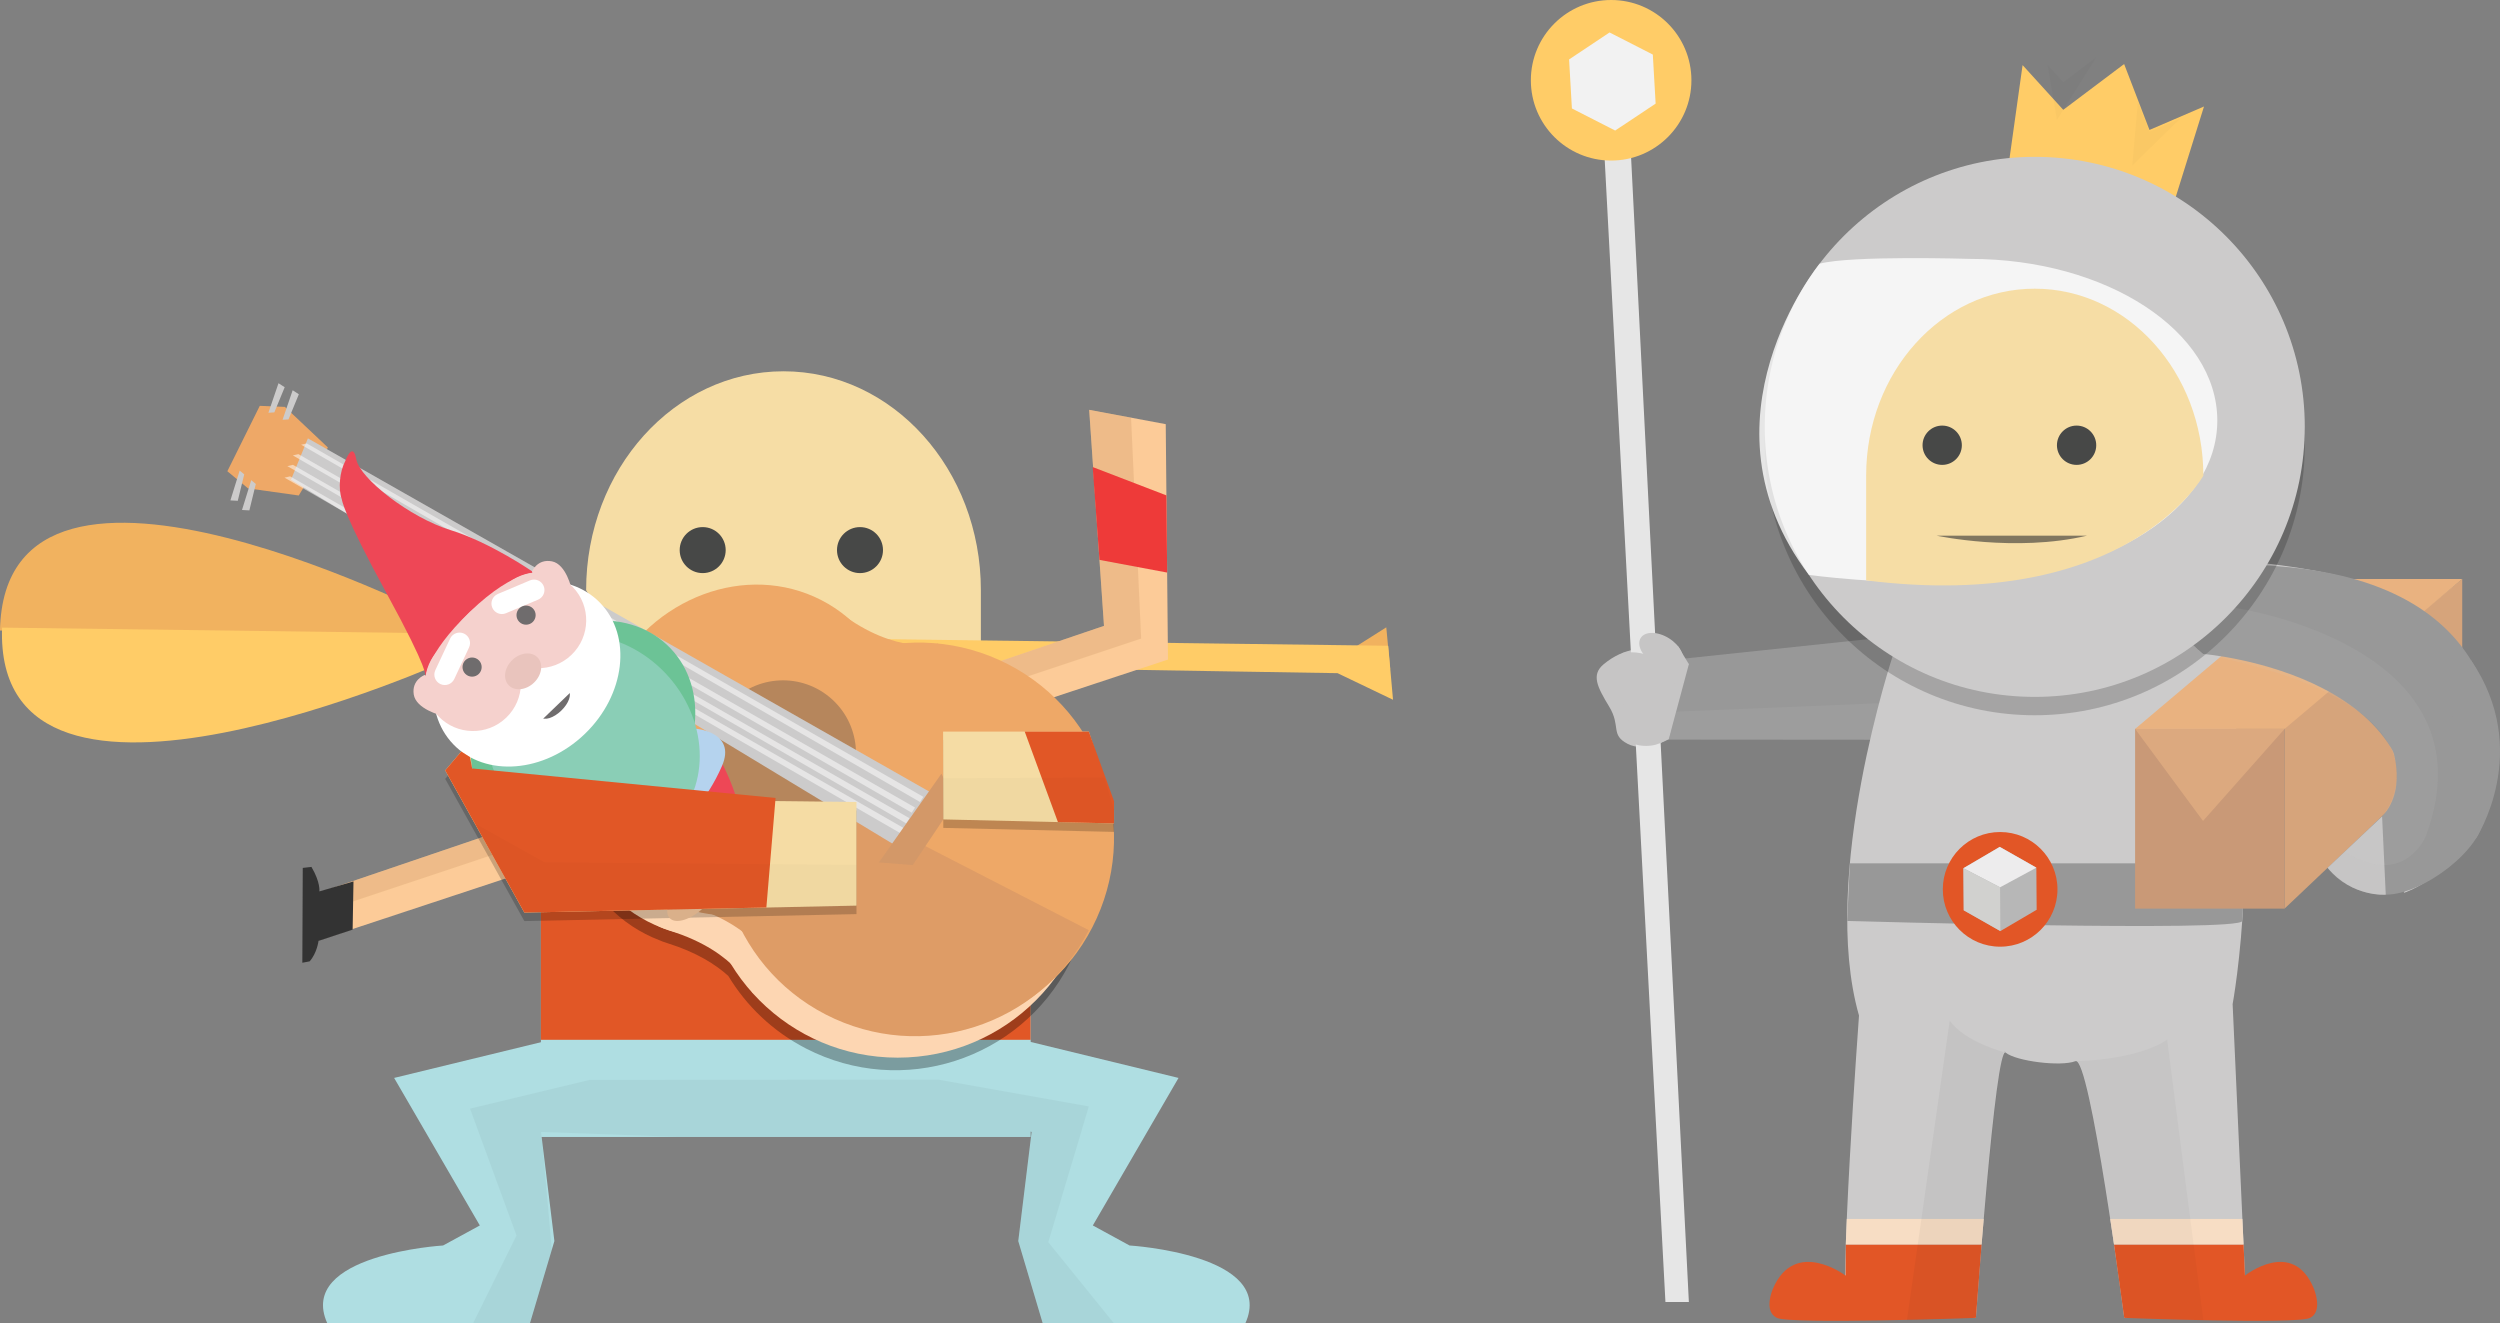 <?xml version="1.0" encoding="utf-8"?>
<!-- Generator: Adobe Illustrator 16.2.1, SVG Export Plug-In . SVG Version: 6.00 Build 0)  -->
<!DOCTYPE svg PUBLIC "-//W3C//DTD SVG 1.1//EN" "http://www.w3.org/Graphics/SVG/1.1/DTD/svg11.dtd">
<svg version="1.1" id="Layer_1" xmlns="http://www.w3.org/2000/svg" xmlns:xlink="http://www.w3.org/1999/xlink" x="0px" y="0px"
	 width="313.124px" height="165.753px" viewBox="191.307 99.225 313.124 165.753"
	 enable-background="new 191.307 99.225 313.124 165.753" xml:space="preserve">
<rect x="191.307" y="99.225" width="313.124" height="165.753" fill="#808080" stroke="none"/>
<g>
	<polyline fill="#989898" points="439.478,177.778 397.381,182.227 399.762,191.874 436.203,191.874 437.394,182.984 	"/>
	<path fill="#CCCBCB" d="M428.468,181.078c0,0-9.322,27.839-4.322,45.345c0,0-2.591,35.366-1.476,37.867h16.118
		c0,0,2.458-34.295,3.73-33.225c1.275,1.072,6.907,1.785,8.733,1.072c1.829-0.715,6.115,32.152,6.115,32.152h15.362l-1.786-39.298
		c0,0,4.241-22.812-1.451-43.915c0,0,33.253,2.118,22.893,29.983c0,0,7.537-2.401,7.787-10.267
		c0.252-7.986,5.692-24.373-15.027-29.18c0,0-4.435-1.455-14.677-2.26C460.226,168.549,428.468,181.078,428.468,181.078z"/>
	<path fill="#989898" d="M423.001,207.354h49.448c0,0-0.191,5.785-0.301,7.219c-0.108,1.431-49.478,0-49.478,0L423.001,207.354z"/>
	<rect x="458.729" y="190.521" fill="#C99977" width="18.721" height="22.507"/>
	<path fill="#989898" d="M502.374,201.486c0,3.958-7.507,9.796-12.252,9.796c-4.744,0-8.592-3.209-8.592-7.169
		c0,0,14.16-0.67,10.011-11.334c-4.15-10.662,7.173,10.656,7.173,10.656"/>
	<polygon fill="#D6A47B" points="477.449,189.941 499.7,171.744 499.7,191.934 477.449,213.027 	"/>
	<polygon fill="#E9B280" points="458.729,190.521 480.951,171.744 499.7,171.744 477.449,190.521 	"/>
	<path fill="#989898" d="M467.276,181.133c0,0,31.776,2.63,24.869,26.836l11.633-13.445c0,0,2.904-21.379-25.571-24.239
		C450.037,167.451,467.276,181.133,467.276,181.133z"/>
	<polygon fill="#DCA97F" points="458.729,190.521 467.235,202.047 477.449,190.521 	"/>
	<path fill="#989898" d="M501.421,204.247c0,0,7.167-10.936-0.617-22.333l-3.25,9.658l-2.383,15.373L501.421,204.247z"/>
	<polygon fill="#FFCC67" points="442.428,123.123 444.635,107.379 449.73,112.981 457.353,107.245 460.527,115.501 467.356,112.564 
		462.482,128.165 	"/>
	<circle opacity="0.2" fill="#0C0D0D" enable-background="new    " cx="446.159" cy="154.991" r="33.82"/>
	<path fill="#CCCBCB" d="M479.979,152.689c0,18.676-15.142,33.822-33.819,33.822s-33.82-15.146-33.82-33.822
		c0-18.678,15.143-33.82,33.82-33.82C464.837,118.868,479.979,134.01,479.979,152.689z"/>
	<path opacity="0.8" fill="#FFFFFF" enable-background="new    " d="M438.061,172.139c17.09-0.614,30.963-9.063,30.963-20.243
		c0-11.183-13.863-20.245-30.963-20.245c0,0-14.916-0.46-18.852,0.604c0,0-16.049,19.569-1.337,38.975
		C417.872,171.228,427.025,172.535,438.061,172.139z"/>
	<path fill="#F6DDA5" d="M425.041,171.918c32.787,4.11,42.235-13.117,42.235-13.117c0-12.935-9.455-23.419-21.118-23.419
		c-11.662,0-21.117,10.485-21.117,23.419v12.934"/>
	<path fill="#FFCC67" d="M425.041,171.735"/>
	<path fill="#FFCC67" d="M425.041,171.735"/>
	<circle fill="#474847" cx="434.566" cy="154.991" r="2.461"/>
	<circle fill="#474847" cx="451.399" cy="154.991" r="2.461"/>
	<path opacity="0.6" fill="#333333" enable-background="new    " d="M433.853,166.316c0,0,9.877,2.123,18.855,0H433.853z"/>
	<path fill="#C6C5C5" d="M392.175,182.412c-1.612,1.332-0.802,2.865,0.688,5.329c1.491,2.465,0.116,3.498,2.295,4.646
		c2.177,1.145,5.157-0.574,5.157-0.574l2.522-9.399C402.837,182.412,397.448,178.054,392.175,182.412z"/>
	<polygon fill="#E6E6E6" points="402.837,262.302 394.662,100.345 391.291,100.345 399.902,262.302 	"/>
	<circle fill="#FFCC67" cx="393.101" cy="109.28" r="10.055"/>
	<polygon fill="#F2F2F2" points="388.187,112.809 387.835,106.666 392.903,103.291 398.322,106.059 398.675,112.202 
		393.605,115.577 	"/>
	<path fill="#E25626" d="M457.367,264.29l-1.28-9.2h16.224l0.178,3.901c0,0,6.009-4.787,8.63,1.643c0,0,1.19,2.82-0.477,3.656
		C478.975,265.123,457.367,264.29,457.367,264.29z"/>
	<path fill="#E25626" d="M438.788,264.29l0.713-9.2h-17.007l-0.031,3.901c0,0-6.335-4.787-9.098,1.643c0,0-1.255,2.82,0.502,3.656
		C415.624,265.123,438.788,264.29,438.788,264.29z"/>
	<circle fill="#E25626" cx="441.823" cy="210.616" r="7.181"/>
	<polyline fill="#B7B7B7" points="441.851,215.842 437.265,213.24 437.226,207.969 441.774,205.297 446.359,207.901 
		446.398,213.173 441.851,215.842 	"/>
	<polygon fill="#EDECED" points="441.815,210.358 446.359,207.901 441.774,205.297 437.226,207.969 	"/>
	<polyline fill="#D1D1CF" points="441.851,215.842 437.265,213.24 437.226,207.969 441.815,210.358 441.851,215.842 	"/>
	<path fill="#989898" d="M498.573,202.92c0,0-12.416-20.702-7.718-10.269c0,0,2.306,6.101-1.82,9.41
		C484.91,205.374,498.573,202.92,498.573,202.92z"/>
	<path fill="#C6C5C5" d="M401.927,182.345c-0.541,0.864-2.128,0.844-3.543-0.042c-1.414-0.89-2.121-2.309-1.579-3.174
		c0.542-0.863,2.128-0.843,3.543,0.043C401.763,180.06,402.47,181.48,401.927,182.345z"/>
	<ellipse fill="#C6C5C5" cx="397.381" cy="188.354" rx="3.024" ry="1.846"/>
	<ellipse fill="#C6C5C5" cx="397.479" cy="190.804" rx="3.023" ry="1.846"/>
	<path fill="#C6C5C5" d="M394.456,181.029c0,0,3.99-0.896,5.949,2.597c1.958,3.492-1.138,0.873-0.424,1.746
		c0.715,0.874-0.793,2.145-0.793,2.145l-1.429,1.295l-2.78-0.898l-0.625-4.13L394.456,181.029z"/>
	<polygon fill="#C6C5C5" points="402.837,182.412 401.48,180.168 400.405,180.736 401.622,182.979 	"/>
	<path fill="#C6C5C5" d="M489.663,201.486l0.46,9.796c0,0-4.191,0.366-7.283-3.364L489.663,201.486z"/>
	<polygon fill="#F7DDC4" points="422.494,255.09 422.616,251.9 439.768,251.9 439.501,255.09 	"/>
	<polygon fill="#F7DDC4" points="456.087,255.09 455.611,251.9 472.166,251.9 472.311,255.09 	"/>
	<path opacity="0.03" fill="#020202" enable-background="new    " d="M451.253,232.138c0,0,7.646-0.084,11.492-2.706l4.531,35.149
		l-9.909-0.291C457.367,264.29,453.061,231.857,451.253,232.138z"/>
	<path opacity="0.04" fill="#020202" enable-background="new    " d="M438.788,264.29c0,0,2.883-36.594,3.73-33.225
		c0,0-5.104-1.275-7.01-4.014l-5.359,37.529L438.788,264.29z"/>
	<polygon opacity="0.02" enable-background="new    " points="447.77,107.365 448.938,114.245 453.86,106.413 449.73,109.521 	"/>
	<polygon opacity="0.02" enable-background="new    " points="459.08,111.958 460.527,115.725 464.402,114.058 458.372,119.957 	"/>
	<polygon opacity="0.1" fill="#CCCBCB" enable-background="new    " points="401.241,188.356 426.657,187.305 425.535,191.874 
		400.314,191.812 	"/>
	<path opacity="0.1" fill="#CCCBCB" enable-background="new    " d="M471.247,175.369c0,0,32.656,4.689,23.924,28.504
		c0,0-2.665,6.76-10.192,2.029l4.686-4.416c0,0,11.338-13.496-22.279-20.322l-1.343-1.116L471.247,175.369z"/>
</g>
<g>
	<path fill="#F6DDA5" d="M314.161,188.501c-38.383,4.811-49.442-15.356-49.442-15.356c0-15.141,11.067-27.416,24.721-27.416
		c13.653,0,24.721,12.275,24.721,27.416v15.142"/>
	<circle fill="#474847" cx="299.021" cy="168.125" r="2.881"/>
	<circle fill="#474847" cx="279.318" cy="168.125" r="2.881"/>
	<rect x="259.058" y="180.735" fill="#AFDEE2" width="61.338" height="60.894"/>
	<path fill="#AFDEE2" d="M317.449,229.011l21.468,5.224l-10.734,18.478l4.6,2.509c0,0,18.403,1.115,14.499,9.758H321.91
		l-3.067-10.315l1.673-13.661l-23.127-6.768"/>
	<path fill="#AFDEE2" d="M262.139,229.011l-21.468,5.224l10.734,18.478l-4.601,2.509c0,0-18.402,1.115-14.498,9.758h25.372
		l3.067-10.315l-1.673-13.661l23.126-6.768"/>
	<rect x="259.049" y="185.646" fill="#E15726" width="61.339" height="43.815"/>
	<path fill="#F1B25F" d="M365.431,183.04l-0.492-5.242l-6.306,3.99l-110.907-4.357c0,0-55.84-29.149-56.419,0.763L365.431,183.04z"
		/>
	<path fill="#FFCC67" d="M365.18,180.109l0.602,6.761l-6.947-3.331l-110.978-1.81c0,0-57.372,26.002-56.289-3.895L365.18,180.109z"
		/>
	<polygon fill="#FCCB98" points="229.923,211.474 229.979,217.402 337.595,181.832 337.315,152.351 327.726,150.558 
		329.581,177.615 	"/>
	<polygon opacity="0.3" fill="#CB9866" enable-background="new    " points="332.973,151.54 327.726,150.558 329.581,177.615 
		234.236,210.009 233.941,212.654 334.235,179.207 	"/>
	<polyline fill="#EE3A39" points="328.165,157.723 337.399,161.273 337.492,170.938 329.013,169.351 328.165,157.723 	"/>
	<path fill="#333333" d="M230.089,219.636c0.929-1.044,1.114-2.564,1.114-2.564l4.271-1.412l0.107-6.04l-4.272,1.253
		c0,0,0.159-1.112-0.992-3.066l-1.09,0.123l-0.053,11.878L230.089,219.636z"/>
	<polyline opacity="0.4" fill="#F69668" enable-background="new    " points="293.48,190.859 290.227,191.724 289.587,196.508 
		293.783,195.431 293.48,190.859 	"/>
	<polyline opacity="0.4" fill="#F69668" enable-background="new    " points="300.036,188.943 296.782,189.808 296.142,194.592 
		300.336,193.515 300.036,188.943 	"/>
	<polyline opacity="0.4" fill="#F69668" enable-background="new    " points="286.945,192.892 283.691,193.757 283.052,198.54 
		287.246,197.464 286.945,192.892 	"/>
	<path opacity="0.3" enable-background="new    " d="M314.655,187.047c-5.371-2.763-11.288-3.344-16.742-2.069
		c-1.642-2.472-3.877-4.54-6.64-5.96c-9.359-4.813-21.228-0.391-26.51,9.876c-5.282,10.27-1.977,22.498,7.382,27.312
		c0.552,0.283,1.113,0.535,1.68,0.755c0.314,0.14,0.678,0.274,1.1,0.405c3.627,1.129,6.031,2.674,7.599,4.089
		c2.264,3.756,5.565,6.949,9.75,9.102c12.015,6.182,26.765,1.451,32.946-10.563C331.4,207.978,326.67,193.228,314.655,187.047z"/>
	<path fill="#FDD6B2" d="M272.424,214.636c9.358,4.813,21.228,0.392,26.51-9.877c5.282-10.27,1.978-22.498-7.381-27.311
		c-9.359-4.813-21.228-0.392-26.511,9.877C259.76,197.594,263.065,209.821,272.424,214.636z"/>
	<circle fill="#FDD6B2" cx="303.744" cy="207.232" r="24.464"/>
	<path fill="#FCF8CD" d="M307.149,182.984c0,0-5.101,1.569-12.32-3.902c-7.219-5.47-2.193,9.14-2.193,9.14l14.331,6.273l5.798-5.482
		L307.149,182.984z"/>
	<path fill="#FDD6B2" d="M285.543,223.549c0,0-1.691-5.062-10.339-7.753s6.16-7.1,6.16-7.1l13.438,8.01l-1.088,7.905
		L285.543,223.549z"/>
	<path fill="#EEA867" d="M275.05,211.579c9.358,4.813,21.228,0.392,26.511-9.878s1.978-22.497-7.381-27.311
		c-9.358-4.813-21.228-0.392-26.511,9.877C262.386,194.536,265.691,206.764,275.05,211.579z"/>
	<path fill="#EEA867" d="M295.179,225.93c12.015,6.181,26.765,1.451,32.946-10.564c6.18-12.016,1.45-26.765-10.565-32.946
		c-12.015-6.179-26.765-1.45-32.945,10.565C278.434,204.999,283.164,219.75,295.179,225.93z"/>
	<path fill="#DE9C66" d="M267.229,184.636c-5.284,10.269-1.978,22.496,7.382,27.311c9.358,4.814,21.228,0.392,26.51-9.877"/>
	<path fill="#DE9C66" d="M284.175,193.352c-6.18,12.016-1.45,26.766,10.564,32.946c12.016,6.18,26.765,1.45,32.946-10.565"/>
	<path fill="#EEA867" d="M308.775,179.823c0,0-5.101,1.567-12.32-3.902c-7.219-5.47-2.193,9.14-2.193,9.14l14.331,6.273l5.798-5.482
		L308.775,179.823z"/>
	<path fill="#DE9C66" d="M288.17,220.491c0,0-1.691-5.062-10.34-7.753c-8.648-2.691,6.161-7.099,6.161-7.099l13.438,8.008
		l-1.088,7.907L288.17,220.491z"/>
	
		<ellipse transform="matrix(0.77 0.637 -0.637 0.77 189.972 -140.024)" fill="#B6865C" cx="289.433" cy="193.796" rx="9.145" ry="9.132"/>
	<polygon fill="#EEA867" points="232.375,155.271 228.723,161.286 222.376,160.394 219.782,158.248 223.845,150.056 
		226.991,150.189 	"/>
	<polygon fill="#CCCBCB" points="307.972,198.528 229.873,154.129 227.751,159.316 304.469,205.729 	"/>
	<polygon opacity="0.5" fill="#FFFFFF" enable-background="new    " points="305.227,201.713 227.997,157.445 227.298,157.608 
		304.813,202.357 	"/>
	<polygon opacity="0.5" fill="#FFFFFF" enable-background="new    " points="304.872,203.155 227.642,158.888 226.944,159.051 
		304.459,203.801 	"/>
	<polygon opacity="0.5" fill="#FFFFFF" enable-background="new    " points="305.914,200.371 228.684,156.104 227.986,156.266 
		305.501,201.015 	"/>
	<polygon opacity="0.5" fill="#FFFFFF" enable-background="new    " points="306.953,199.031 229.722,154.763 229.025,154.926 
		306.54,199.676 	"/>
	<polygon fill="#D39868" points="310.978,199.585 305.623,207.581 301.384,207.242 309.22,196.132 	"/>
	<polygon fill="#CCCBCB" points="223.348,159.841 222.539,163.151 221.617,163.101 222.775,159.367 	"/>
	<polygon fill="#CCCBCB" points="221.897,158.64 221.087,161.951 220.165,161.9 221.324,158.167 	"/>
	<polygon fill="#CCCBCB" points="225.667,150.877 226.965,147.725 226.189,147.223 224.925,150.922 	"/>
	<polygon fill="#CCCBCB" points="227.44,151.756 228.738,148.605 227.962,148.103 226.699,151.802 	"/>
	<polyline opacity="0.2" fill="#020202" enable-background="new    " points="259.058,182.669 247.069,196.78 256.981,214.59 
		298.579,213.718 298.579,200.739 262.526,200.328 259.058,190.007 259.058,182.265 	"/>
	<polygon opacity="0.2" fill="#020202" enable-background="new    " points="327.685,191.923 330.839,201.782 330.839,203.421 
		309.456,202.92 309.43,191.923 	"/>
	<polyline fill="#F5DCA4" points="259.058,181.605 247.069,195.717 256.981,213.525 298.579,212.654 298.579,199.676 
		262.526,199.265 259.058,188.943 259.058,181.201 	"/>
	<polygon fill="#F5DCA4" points="327.685,190.859 330.839,200.719 330.839,202.357 309.456,201.856 309.43,190.859 	"/>
	<path fill="#EE4756" d="M266.272,207.547c0,0,5.708,4.066,11.461,3.867c5.752-0.199,2.02-4.978,2.02-4.978l-6.678-7.001
		L266.272,207.547z"/>
	<path fill="#6CC396" d="M273.179,200.113c-6.036,5.809-14.892,6.4-19.781,1.319c-4.89-5.08-3.961-13.907,2.074-19.718
		c6.036-5.808,14.892-6.399,19.782-1.32C280.144,185.477,279.215,194.305,273.179,200.113z"/>
	<path fill="#EE4756" d="M280.626,192.84c0,0,4.299,6.551,3.832,12.968s-5.646,2.044-5.646,2.044l-7.535-7.758L280.626,192.84z"/>
	<path fill="#B5D3EE" d="M273.732,199.563c0,0,3.598,2.31,1.87,3.973c-1.727,1.662-3.964,3.864-8.003,5.251
		c-4.039,1.389-4.513-3.614-4.513-3.614L273.732,199.563z"/>
	<path fill="#B5D3EE" d="M271.271,201.934c0,0,2.079,3.771,4.027,1.895s4.527-4.31,6.426-8.637c1.9-4.327-3.371-4.714-3.371-4.714
		L271.271,201.934z"/>
	<path fill="#EE4756" d="M258.067,170.863c0,0-5.3-3.688-10.355-5.251c-5.056-1.562-11.339-6.458-11.78-8.852
		c-0.44-2.394-1.386,0.226-1.386,0.226c-0.685,1.271-0.907,3.426-0.424,4.788c0,0,0.131,1.745,5.601,11.758
		c5.47,10.013,4.834,10.336,4.834,10.336L258.067,170.863z"/>
	<path fill="#8ACEB6" d="M275.45,202.472c-4.993,4.806-13.48,4.091-18.954-1.598c-5.475-5.688-5.866-14.194-0.872-19.002
		c4.993-4.805,13.479-4.09,18.954,1.597C280.052,189.157,280.442,197.664,275.45,202.472z"/>
	<path fill="#FFFFFF" d="M264.553,191.151c-5.081,4.889-12.451,5.474-16.463,1.306c-4.012-4.169-3.146-11.513,1.934-16.401
		c5.081-4.89,12.451-5.474,16.463-1.306C270.499,178.918,269.633,186.261,264.553,191.151z"/>
	<path fill="#F5D1CD" d="M244.497,183.764c0,0-1.655,0.612-1.367,2.45c0.288,1.835,3.42,2.604,3.42,2.604l0.345-3.704
		L244.497,183.764z"/>
	<path fill="#F5D1CD" d="M257.936,170.805c0,0,0.676-1.63,2.5-1.272c1.824,0.357,2.473,3.518,2.473,3.518l-3.714,0.204
		L257.936,170.805z"/>
	<path fill="#F5D1CD" d="M262.89,181.24c-2.387,2.3-6.187,2.227-8.485-0.162c-2.299-2.387-2.226-6.187,0.162-8.485
		c2.388-2.299,6.188-2.226,8.486,0.162C265.351,175.144,265.278,178.942,262.89,181.24z"/>
	<path fill="#F5D1CD" d="M254.714,189.11c-2.388,2.298-6.188,2.226-8.486-0.163c-2.299-2.388-2.226-6.187,0.161-8.486
		c2.388-2.297,6.188-2.225,8.487,0.162C257.175,183.013,257.102,186.812,254.714,189.11z"/>
	<path fill="#F5D1CD" d="M259.021,170.949c0,0-3.027-0.71-8.853,4.897c-5.826,5.606-5.547,8.496-5.547,8.496l3.022,0.52l6.023-3.22
		L259.021,170.949z"/>
	
		<ellipse transform="matrix(-0.694 -0.72 0.72 -0.694 303.209 495.547)" fill="#E9C4BD" cx="256.989" cy="183.292" rx="1.964" ry="2.51"/>
	
		<ellipse transform="matrix(-0.694 -0.721 0.721 -0.694 332.555 553.595)" fill="#DAB08A" cx="284.045" cy="206.053" rx="2.067" ry="4.038"/>
	
		<ellipse transform="matrix(-0.694 -0.72 0.72 -0.694 319.016 558.51)" fill="#DAB08A" cx="278.289" cy="211.408" rx="1.997" ry="4.037"/>
	<path fill="#FFFFFF" d="M257.682,171.92c0.667-0.281,1.436,0.032,1.717,0.696c0.281,0.666-0.031,1.435-0.697,1.716l-4.021,1.699
		c-0.667,0.281-1.436-0.031-1.717-0.696c-0.281-0.666,0.031-1.435,0.697-1.716L257.682,171.92z"/>
	<path fill="#FFFFFF" d="M245.832,183.162c-0.307,0.655-0.023,1.436,0.631,1.741c0.654,0.307,1.434,0.025,1.741-0.63l1.852-3.953
		c0.307-0.655,0.022-1.435-0.631-1.74c-0.654-0.307-1.435-0.024-1.741,0.629L245.832,183.162z"/>
	<circle fill="#6F6C6D" cx="257.197" cy="176.27" r="1.2"/>
	<circle fill="#6F6C6D" cx="250.436" cy="182.777" r="1.201"/>
	<path fill="none" stroke="#969595" stroke-width="0.279" stroke-miterlimit="10" d="M265.168,175.114"/>
	<path fill="#6F6C6D" d="M261.599,188.238c-0.955,0.919-2.103,1.278-2.562,0.8c-0.459-0.478-0.058-1.609,0.897-2.529
		c0.956-0.919,2.103-1.277,2.562-0.801C262.956,186.188,262.554,187.319,261.599,188.238z"/>
	
		<rect x="259.241" y="182.599" transform="matrix(-0.694 -0.721 0.721 -0.694 306.843 503.601)" fill="#FFFFFF" width="2.62" height="7.857"/>
	<path fill="#9EC8EA" d="M244.839,185.23"/>
	<polygon fill="#9EC8EA" points="262.54,198.927 252.862,196.042 258.728,209.357 	"/>
	<polygon fill="#9EC8EA" points="249.236,195.237 252.862,196.042 257.936,200.719 256.554,204.888 250.552,200.062 
		249.236,196.508 	"/>
	<polygon fill="#E15726" points="288.447,199.171 287.294,212.89 256.981,213.525 247.069,195.717 249.078,193.352 250.178,194.054 
		250.442,195.472 	"/>
	<polyline fill="#E15726" points="323.812,202.193 319.653,190.859 327.685,190.859 330.839,199.563 330.839,202.357 
		323.812,202.193 	"/>
	<polyline opacity="0.04" enable-background="new    " points="265.152,234.479 250.178,238.08 255.997,253.971 250.552,264.979 
		257.678,264.979 260.422,255.748 259.249,242.452 259.072,241.002 276.357,241.629 320.439,241.629 318.842,254.662 
		321.91,264.979 330.839,264.979 322.607,254.808 327.685,237.801 308.872,234.455 265.152,234.479 	"/>
	<polygon opacity="0.02" enable-background="new    " points="298.579,207.554 259.504,207.232 250.766,202.357 256.981,213.525 
		298.579,212.654 	"/>
	<polygon opacity="0.02" enable-background="new    " points="329.634,196.608 309.43,196.701 309.456,201.856 330.839,202.357 
		330.839,200.719 	"/>
</g>
</svg>
